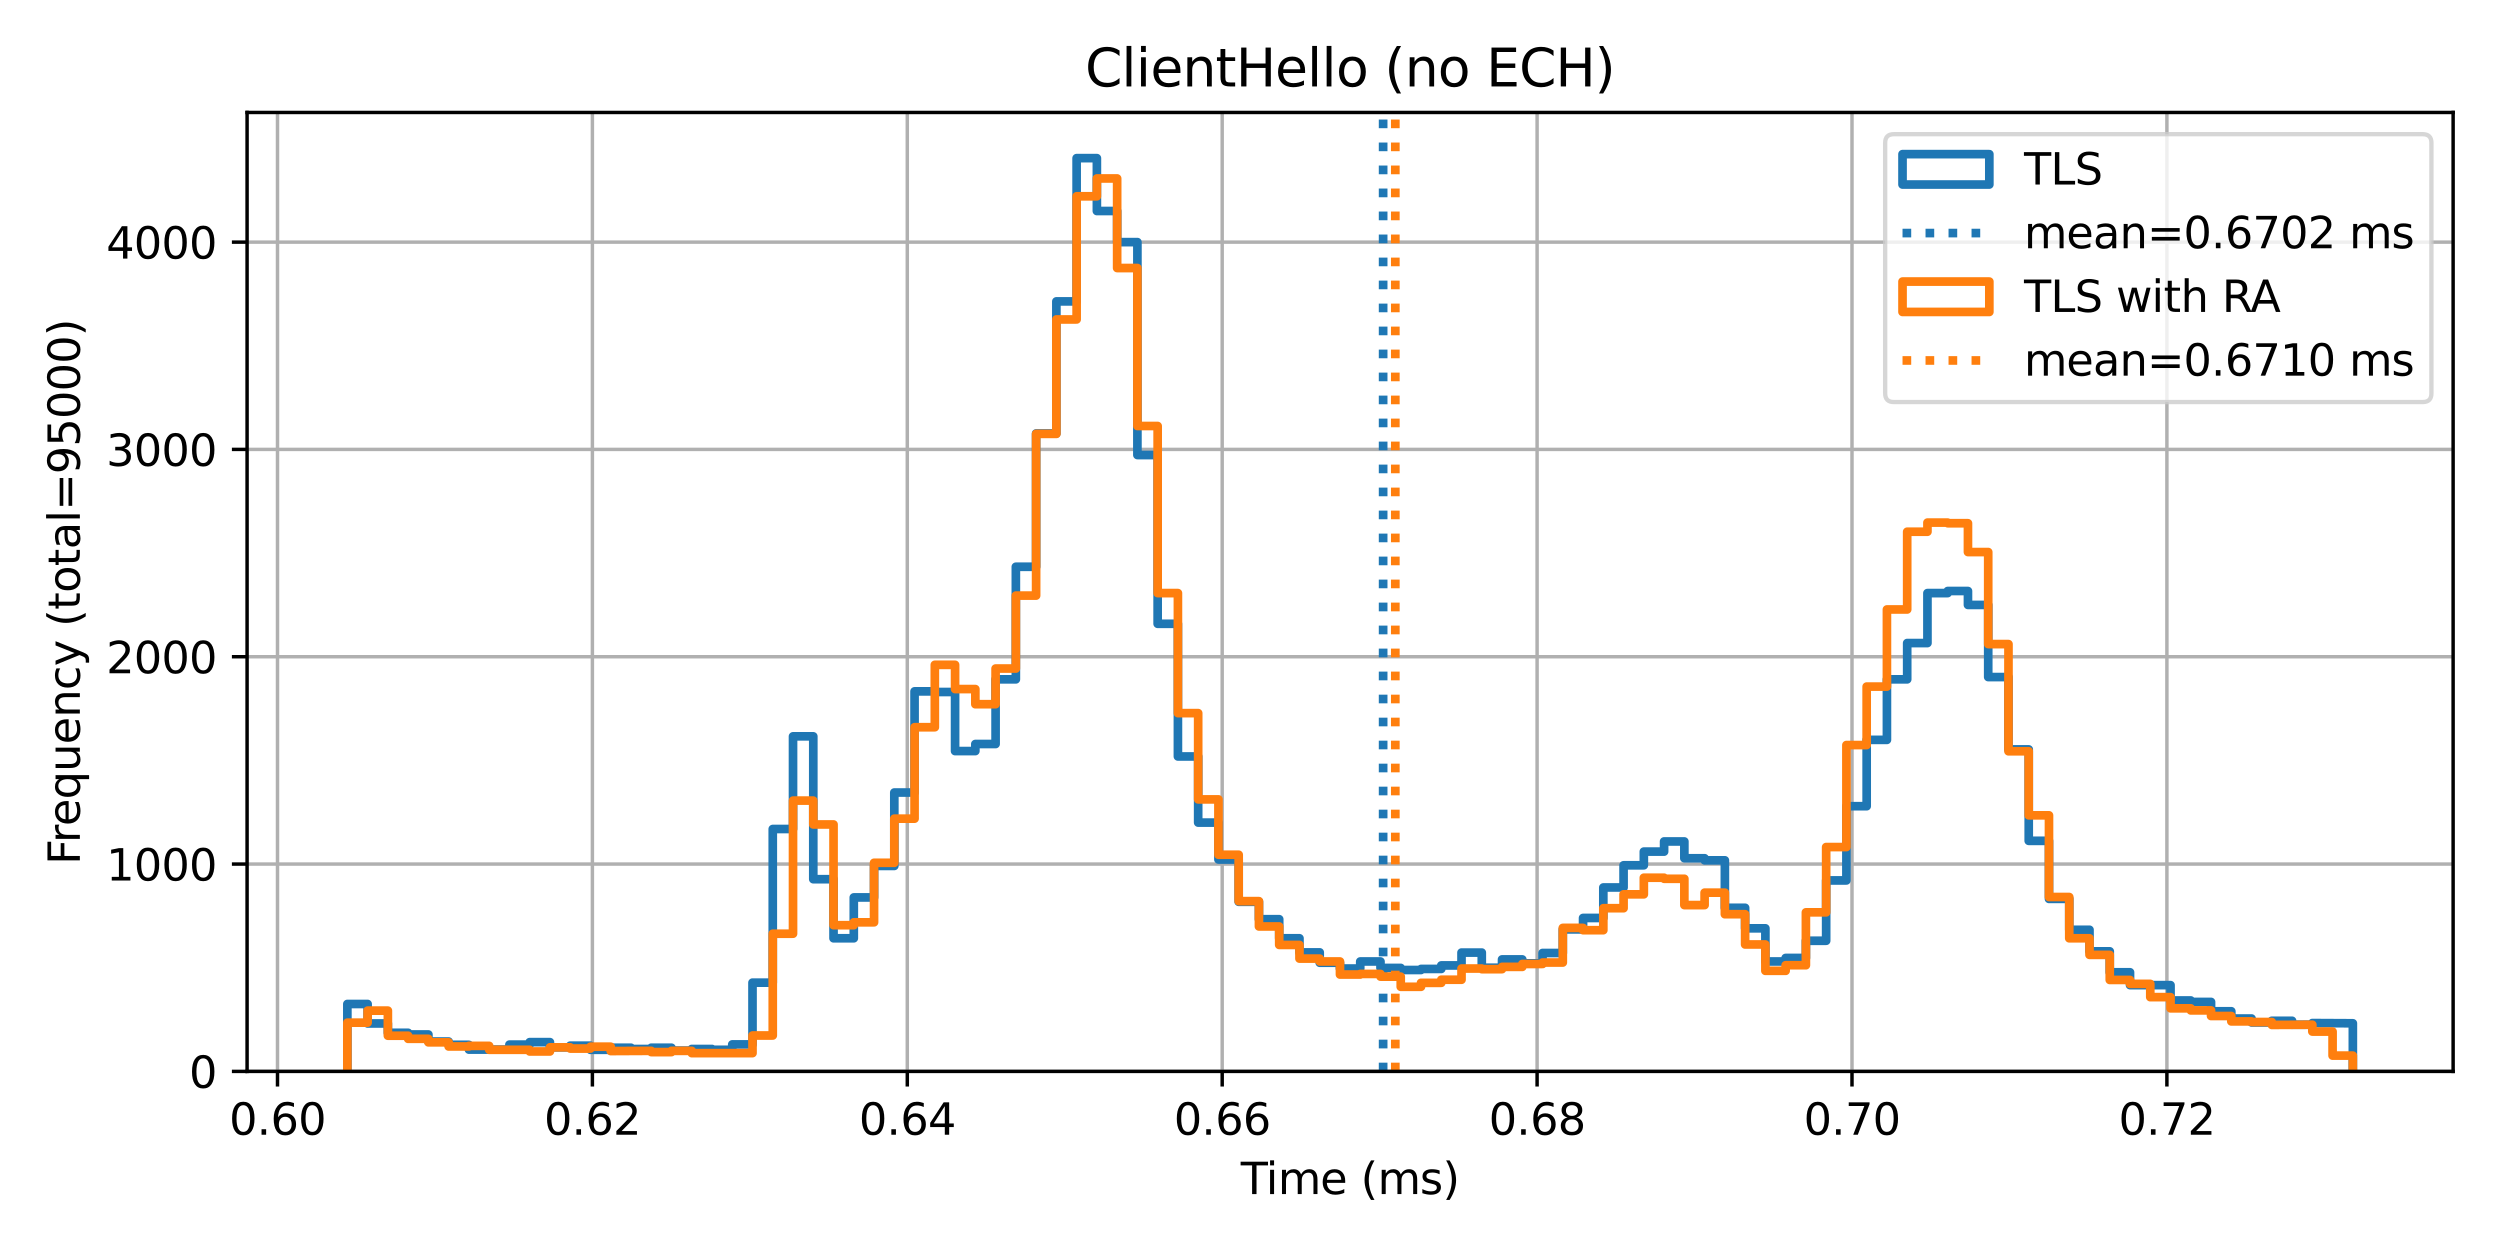 <?xml version="1.0" encoding="utf-8" standalone="no"?>
<!DOCTYPE svg PUBLIC "-//W3C//DTD SVG 1.1//EN"
  "http://www.w3.org/Graphics/SVG/1.1/DTD/svg11.dtd">
<svg xmlns:xlink="http://www.w3.org/1999/xlink" width="576pt" height="288pt" viewBox="0 0 576 288" xmlns="http://www.w3.org/2000/svg" version="1.1">
 <defs>
  <style type="text/css">*{stroke-linejoin: round; stroke-linecap: butt}</style>
 </defs>
 <g id="figure_1">
  <g id="patch_1">
   <path d="M 0 288 
L 576 288 
L 576 0 
L 0 0 
z
" style="fill: #ffffff"/>
  </g>
  <g id="axes_1">
   <g id="patch_2">
    <path d="M 56.928 246.844 
L 565.2 246.844 
L 565.2 25.918 
L 56.928 25.918 
z
" style="fill: #ffffff"/>
   </g>
   <g id="matplotlib.axis_1">
    <g id="xtick_1">
     <g id="line2d_1">
      <path d="M 63.936 246.844 
L 63.936 25.918 
" clip-path="url(#p62b27d0ebc)" style="fill: none; stroke: #b0b0b0; stroke-width: 0.8; stroke-linecap: square"/>
     </g>
     <g id="line2d_2">
      <defs>
       <path id="m1560cf43fc" d="M 0 0 
L 0 3.5 
" style="stroke: #000000; stroke-width: 0.8"/>
      </defs>
      <g>
       <use xlink:href="#m1560cf43fc" x="63.936" y="246.844" style="stroke: #000000; stroke-width: 0.8"/>
      </g>
     </g>
     <g id="text_1">
      <!-- 0.60 -->
      <g transform="translate(52.803 261.442) scale(0.1 -0.1)">
       <defs>
        <path id="DejaVuSans-30" d="M 2034 4250 
Q 1547 4250 1301 3770 
Q 1056 3291 1056 2328 
Q 1056 1369 1301 889 
Q 1547 409 2034 409 
Q 2525 409 2770 889 
Q 3016 1369 3016 2328 
Q 3016 3291 2770 3770 
Q 2525 4250 2034 4250 
z
M 2034 4750 
Q 2819 4750 3233 4129 
Q 3647 3509 3647 2328 
Q 3647 1150 3233 529 
Q 2819 -91 2034 -91 
Q 1250 -91 836 529 
Q 422 1150 422 2328 
Q 422 3509 836 4129 
Q 1250 4750 2034 4750 
z
" transform="scale(0.016)"/>
        <path id="DejaVuSans-2e" d="M 684 794 
L 1344 794 
L 1344 0 
L 684 0 
L 684 794 
z
" transform="scale(0.016)"/>
        <path id="DejaVuSans-36" d="M 2113 2584 
Q 1688 2584 1439 2293 
Q 1191 2003 1191 1497 
Q 1191 994 1439 701 
Q 1688 409 2113 409 
Q 2538 409 2786 701 
Q 3034 994 3034 1497 
Q 3034 2003 2786 2293 
Q 2538 2584 2113 2584 
z
M 3366 4563 
L 3366 3988 
Q 3128 4100 2886 4159 
Q 2644 4219 2406 4219 
Q 1781 4219 1451 3797 
Q 1122 3375 1075 2522 
Q 1259 2794 1537 2939 
Q 1816 3084 2150 3084 
Q 2853 3084 3261 2657 
Q 3669 2231 3669 1497 
Q 3669 778 3244 343 
Q 2819 -91 2113 -91 
Q 1303 -91 875 529 
Q 447 1150 447 2328 
Q 447 3434 972 4092 
Q 1497 4750 2381 4750 
Q 2619 4750 2861 4703 
Q 3103 4656 3366 4563 
z
" transform="scale(0.016)"/>
       </defs>
       <use xlink:href="#DejaVuSans-30"/>
       <use xlink:href="#DejaVuSans-2e" x="63.623"/>
       <use xlink:href="#DejaVuSans-36" x="95.41"/>
       <use xlink:href="#DejaVuSans-30" x="159.033"/>
      </g>
     </g>
    </g>
    <g id="xtick_2">
     <g id="line2d_3">
      <path d="M 136.488 246.844 
L 136.488 25.918 
" clip-path="url(#p62b27d0ebc)" style="fill: none; stroke: #b0b0b0; stroke-width: 0.8; stroke-linecap: square"/>
     </g>
     <g id="line2d_4">
      <g>
       <use xlink:href="#m1560cf43fc" x="136.488" y="246.844" style="stroke: #000000; stroke-width: 0.8"/>
      </g>
     </g>
     <g id="text_2">
      <!-- 0.62 -->
      <g transform="translate(125.356 261.442) scale(0.1 -0.1)">
       <defs>
        <path id="DejaVuSans-32" d="M 1228 531 
L 3431 531 
L 3431 0 
L 469 0 
L 469 531 
Q 828 903 1448 1529 
Q 2069 2156 2228 2338 
Q 2531 2678 2651 2914 
Q 2772 3150 2772 3378 
Q 2772 3750 2511 3984 
Q 2250 4219 1831 4219 
Q 1534 4219 1204 4116 
Q 875 4013 500 3803 
L 500 4441 
Q 881 4594 1212 4672 
Q 1544 4750 1819 4750 
Q 2544 4750 2975 4387 
Q 3406 4025 3406 3419 
Q 3406 3131 3298 2873 
Q 3191 2616 2906 2266 
Q 2828 2175 2409 1742 
Q 1991 1309 1228 531 
z
" transform="scale(0.016)"/>
       </defs>
       <use xlink:href="#DejaVuSans-30"/>
       <use xlink:href="#DejaVuSans-2e" x="63.623"/>
       <use xlink:href="#DejaVuSans-36" x="95.41"/>
       <use xlink:href="#DejaVuSans-32" x="159.033"/>
      </g>
     </g>
    </g>
    <g id="xtick_3">
     <g id="line2d_5">
      <path d="M 209.041 246.844 
L 209.041 25.918 
" clip-path="url(#p62b27d0ebc)" style="fill: none; stroke: #b0b0b0; stroke-width: 0.8; stroke-linecap: square"/>
     </g>
     <g id="line2d_6">
      <g>
       <use xlink:href="#m1560cf43fc" x="209.041" y="246.844" style="stroke: #000000; stroke-width: 0.8"/>
      </g>
     </g>
     <g id="text_3">
      <!-- 0.64 -->
      <g transform="translate(197.908 261.442) scale(0.1 -0.1)">
       <defs>
        <path id="DejaVuSans-34" d="M 2419 4116 
L 825 1625 
L 2419 1625 
L 2419 4116 
z
M 2253 4666 
L 3047 4666 
L 3047 1625 
L 3713 1625 
L 3713 1100 
L 3047 1100 
L 3047 0 
L 2419 0 
L 2419 1100 
L 313 1100 
L 313 1709 
L 2253 4666 
z
" transform="scale(0.016)"/>
       </defs>
       <use xlink:href="#DejaVuSans-30"/>
       <use xlink:href="#DejaVuSans-2e" x="63.623"/>
       <use xlink:href="#DejaVuSans-36" x="95.41"/>
       <use xlink:href="#DejaVuSans-34" x="159.033"/>
      </g>
     </g>
    </g>
    <g id="xtick_4">
     <g id="line2d_7">
      <path d="M 281.594 246.844 
L 281.594 25.918 
" clip-path="url(#p62b27d0ebc)" style="fill: none; stroke: #b0b0b0; stroke-width: 0.8; stroke-linecap: square"/>
     </g>
     <g id="line2d_8">
      <g>
       <use xlink:href="#m1560cf43fc" x="281.594" y="246.844" style="stroke: #000000; stroke-width: 0.8"/>
      </g>
     </g>
     <g id="text_4">
      <!-- 0.66 -->
      <g transform="translate(270.461 261.442) scale(0.1 -0.1)">
       <use xlink:href="#DejaVuSans-30"/>
       <use xlink:href="#DejaVuSans-2e" x="63.623"/>
       <use xlink:href="#DejaVuSans-36" x="95.41"/>
       <use xlink:href="#DejaVuSans-36" x="159.033"/>
      </g>
     </g>
    </g>
    <g id="xtick_5">
     <g id="line2d_9">
      <path d="M 354.147 246.844 
L 354.147 25.918 
" clip-path="url(#p62b27d0ebc)" style="fill: none; stroke: #b0b0b0; stroke-width: 0.8; stroke-linecap: square"/>
     </g>
     <g id="line2d_10">
      <g>
       <use xlink:href="#m1560cf43fc" x="354.147" y="246.844" style="stroke: #000000; stroke-width: 0.8"/>
      </g>
     </g>
     <g id="text_5">
      <!-- 0.68 -->
      <g transform="translate(343.014 261.442) scale(0.1 -0.1)">
       <defs>
        <path id="DejaVuSans-38" d="M 2034 2216 
Q 1584 2216 1326 1975 
Q 1069 1734 1069 1313 
Q 1069 891 1326 650 
Q 1584 409 2034 409 
Q 2484 409 2743 651 
Q 3003 894 3003 1313 
Q 3003 1734 2745 1975 
Q 2488 2216 2034 2216 
z
M 1403 2484 
Q 997 2584 770 2862 
Q 544 3141 544 3541 
Q 544 4100 942 4425 
Q 1341 4750 2034 4750 
Q 2731 4750 3128 4425 
Q 3525 4100 3525 3541 
Q 3525 3141 3298 2862 
Q 3072 2584 2669 2484 
Q 3125 2378 3379 2068 
Q 3634 1759 3634 1313 
Q 3634 634 3220 271 
Q 2806 -91 2034 -91 
Q 1263 -91 848 271 
Q 434 634 434 1313 
Q 434 1759 690 2068 
Q 947 2378 1403 2484 
z
M 1172 3481 
Q 1172 3119 1398 2916 
Q 1625 2713 2034 2713 
Q 2441 2713 2670 2916 
Q 2900 3119 2900 3481 
Q 2900 3844 2670 4047 
Q 2441 4250 2034 4250 
Q 1625 4250 1398 4047 
Q 1172 3844 1172 3481 
z
" transform="scale(0.016)"/>
       </defs>
       <use xlink:href="#DejaVuSans-30"/>
       <use xlink:href="#DejaVuSans-2e" x="63.623"/>
       <use xlink:href="#DejaVuSans-36" x="95.41"/>
       <use xlink:href="#DejaVuSans-38" x="159.033"/>
      </g>
     </g>
    </g>
    <g id="xtick_6">
     <g id="line2d_11">
      <path d="M 426.7 246.844 
L 426.7 25.918 
" clip-path="url(#p62b27d0ebc)" style="fill: none; stroke: #b0b0b0; stroke-width: 0.8; stroke-linecap: square"/>
     </g>
     <g id="line2d_12">
      <g>
       <use xlink:href="#m1560cf43fc" x="426.7" y="246.844" style="stroke: #000000; stroke-width: 0.8"/>
      </g>
     </g>
     <g id="text_6">
      <!-- 0.70 -->
      <g transform="translate(415.567 261.442) scale(0.1 -0.1)">
       <defs>
        <path id="DejaVuSans-37" d="M 525 4666 
L 3525 4666 
L 3525 4397 
L 1831 0 
L 1172 0 
L 2766 4134 
L 525 4134 
L 525 4666 
z
" transform="scale(0.016)"/>
       </defs>
       <use xlink:href="#DejaVuSans-30"/>
       <use xlink:href="#DejaVuSans-2e" x="63.623"/>
       <use xlink:href="#DejaVuSans-37" x="95.41"/>
       <use xlink:href="#DejaVuSans-30" x="159.033"/>
      </g>
     </g>
    </g>
    <g id="xtick_7">
     <g id="line2d_13">
      <path d="M 499.253 246.844 
L 499.253 25.918 
" clip-path="url(#p62b27d0ebc)" style="fill: none; stroke: #b0b0b0; stroke-width: 0.8; stroke-linecap: square"/>
     </g>
     <g id="line2d_14">
      <g>
       <use xlink:href="#m1560cf43fc" x="499.253" y="246.844" style="stroke: #000000; stroke-width: 0.8"/>
      </g>
     </g>
     <g id="text_7">
      <!-- 0.72 -->
      <g transform="translate(488.12 261.442) scale(0.1 -0.1)">
       <use xlink:href="#DejaVuSans-30"/>
       <use xlink:href="#DejaVuSans-2e" x="63.623"/>
       <use xlink:href="#DejaVuSans-37" x="95.41"/>
       <use xlink:href="#DejaVuSans-32" x="159.033"/>
      </g>
     </g>
    </g>
    <g id="text_8">
     <!-- Time (ms) -->
     <g transform="translate(285.865 275.12) scale(0.1 -0.1)">
      <defs>
       <path id="DejaVuSans-54" d="M -19 4666 
L 3928 4666 
L 3928 4134 
L 2272 4134 
L 2272 0 
L 1638 0 
L 1638 4134 
L -19 4134 
L -19 4666 
z
" transform="scale(0.016)"/>
       <path id="DejaVuSans-69" d="M 603 3500 
L 1178 3500 
L 1178 0 
L 603 0 
L 603 3500 
z
M 603 4863 
L 1178 4863 
L 1178 4134 
L 603 4134 
L 603 4863 
z
" transform="scale(0.016)"/>
       <path id="DejaVuSans-6d" d="M 3328 2828 
Q 3544 3216 3844 3400 
Q 4144 3584 4550 3584 
Q 5097 3584 5394 3201 
Q 5691 2819 5691 2113 
L 5691 0 
L 5113 0 
L 5113 2094 
Q 5113 2597 4934 2840 
Q 4756 3084 4391 3084 
Q 3944 3084 3684 2787 
Q 3425 2491 3425 1978 
L 3425 0 
L 2847 0 
L 2847 2094 
Q 2847 2600 2669 2842 
Q 2491 3084 2119 3084 
Q 1678 3084 1418 2786 
Q 1159 2488 1159 1978 
L 1159 0 
L 581 0 
L 581 3500 
L 1159 3500 
L 1159 2956 
Q 1356 3278 1631 3431 
Q 1906 3584 2284 3584 
Q 2666 3584 2933 3390 
Q 3200 3197 3328 2828 
z
" transform="scale(0.016)"/>
       <path id="DejaVuSans-65" d="M 3597 1894 
L 3597 1613 
L 953 1613 
Q 991 1019 1311 708 
Q 1631 397 2203 397 
Q 2534 397 2845 478 
Q 3156 559 3463 722 
L 3463 178 
Q 3153 47 2828 -22 
Q 2503 -91 2169 -91 
Q 1331 -91 842 396 
Q 353 884 353 1716 
Q 353 2575 817 3079 
Q 1281 3584 2069 3584 
Q 2775 3584 3186 3129 
Q 3597 2675 3597 1894 
z
M 3022 2063 
Q 3016 2534 2758 2815 
Q 2500 3097 2075 3097 
Q 1594 3097 1305 2825 
Q 1016 2553 972 2059 
L 3022 2063 
z
" transform="scale(0.016)"/>
       <path id="DejaVuSans-20" transform="scale(0.016)"/>
       <path id="DejaVuSans-28" d="M 1984 4856 
Q 1566 4138 1362 3434 
Q 1159 2731 1159 2009 
Q 1159 1288 1364 580 
Q 1569 -128 1984 -844 
L 1484 -844 
Q 1016 -109 783 600 
Q 550 1309 550 2009 
Q 550 2706 781 3412 
Q 1013 4119 1484 4856 
L 1984 4856 
z
" transform="scale(0.016)"/>
       <path id="DejaVuSans-73" d="M 2834 3397 
L 2834 2853 
Q 2591 2978 2328 3040 
Q 2066 3103 1784 3103 
Q 1356 3103 1142 2972 
Q 928 2841 928 2578 
Q 928 2378 1081 2264 
Q 1234 2150 1697 2047 
L 1894 2003 
Q 2506 1872 2764 1633 
Q 3022 1394 3022 966 
Q 3022 478 2636 193 
Q 2250 -91 1575 -91 
Q 1294 -91 989 -36 
Q 684 19 347 128 
L 347 722 
Q 666 556 975 473 
Q 1284 391 1588 391 
Q 1994 391 2212 530 
Q 2431 669 2431 922 
Q 2431 1156 2273 1281 
Q 2116 1406 1581 1522 
L 1381 1569 
Q 847 1681 609 1914 
Q 372 2147 372 2553 
Q 372 3047 722 3315 
Q 1072 3584 1716 3584 
Q 2034 3584 2315 3537 
Q 2597 3491 2834 3397 
z
" transform="scale(0.016)"/>
       <path id="DejaVuSans-29" d="M 513 4856 
L 1013 4856 
Q 1481 4119 1714 3412 
Q 1947 2706 1947 2009 
Q 1947 1309 1714 600 
Q 1481 -109 1013 -844 
L 513 -844 
Q 928 -128 1133 580 
Q 1338 1288 1338 2009 
Q 1338 2731 1133 3434 
Q 928 4138 513 4856 
z
" transform="scale(0.016)"/>
      </defs>
      <use xlink:href="#DejaVuSans-54"/>
      <use xlink:href="#DejaVuSans-69" x="57.959"/>
      <use xlink:href="#DejaVuSans-6d" x="85.742"/>
      <use xlink:href="#DejaVuSans-65" x="183.154"/>
      <use xlink:href="#DejaVuSans-20" x="244.678"/>
      <use xlink:href="#DejaVuSans-28" x="276.465"/>
      <use xlink:href="#DejaVuSans-6d" x="315.479"/>
      <use xlink:href="#DejaVuSans-73" x="412.891"/>
      <use xlink:href="#DejaVuSans-29" x="464.99"/>
     </g>
    </g>
   </g>
   <g id="matplotlib.axis_2">
    <g id="ytick_1">
     <g id="line2d_15">
      <path d="M 56.928 246.844 
L 565.2 246.844 
" clip-path="url(#p62b27d0ebc)" style="fill: none; stroke: #b0b0b0; stroke-width: 0.8; stroke-linecap: square"/>
     </g>
     <g id="line2d_16">
      <defs>
       <path id="mcd6a1a713d" d="M 0 0 
L -3.5 0 
" style="stroke: #000000; stroke-width: 0.8"/>
      </defs>
      <g>
       <use xlink:href="#mcd6a1a713d" x="56.928" y="246.844" style="stroke: #000000; stroke-width: 0.8"/>
      </g>
     </g>
     <g id="text_9">
      <!-- 0 -->
      <g transform="translate(43.566 250.643) scale(0.1 -0.1)">
       <use xlink:href="#DejaVuSans-30"/>
      </g>
     </g>
    </g>
    <g id="ytick_2">
     <g id="line2d_17">
      <path d="M 56.928 199.079 
L 565.2 199.079 
" clip-path="url(#p62b27d0ebc)" style="fill: none; stroke: #b0b0b0; stroke-width: 0.8; stroke-linecap: square"/>
     </g>
     <g id="line2d_18">
      <g>
       <use xlink:href="#mcd6a1a713d" x="56.928" y="199.079" style="stroke: #000000; stroke-width: 0.8"/>
      </g>
     </g>
     <g id="text_10">
      <!-- 1000 -->
      <g transform="translate(24.478 202.878) scale(0.1 -0.1)">
       <defs>
        <path id="DejaVuSans-31" d="M 794 531 
L 1825 531 
L 1825 4091 
L 703 3866 
L 703 4441 
L 1819 4666 
L 2450 4666 
L 2450 531 
L 3481 531 
L 3481 0 
L 794 0 
L 794 531 
z
" transform="scale(0.016)"/>
       </defs>
       <use xlink:href="#DejaVuSans-31"/>
       <use xlink:href="#DejaVuSans-30" x="63.623"/>
       <use xlink:href="#DejaVuSans-30" x="127.246"/>
       <use xlink:href="#DejaVuSans-30" x="190.869"/>
      </g>
     </g>
    </g>
    <g id="ytick_3">
     <g id="line2d_19">
      <path d="M 56.928 151.314 
L 565.2 151.314 
" clip-path="url(#p62b27d0ebc)" style="fill: none; stroke: #b0b0b0; stroke-width: 0.8; stroke-linecap: square"/>
     </g>
     <g id="line2d_20">
      <g>
       <use xlink:href="#mcd6a1a713d" x="56.928" y="151.314" style="stroke: #000000; stroke-width: 0.8"/>
      </g>
     </g>
     <g id="text_11">
      <!-- 2000 -->
      <g transform="translate(24.478 155.113) scale(0.1 -0.1)">
       <use xlink:href="#DejaVuSans-32"/>
       <use xlink:href="#DejaVuSans-30" x="63.623"/>
       <use xlink:href="#DejaVuSans-30" x="127.246"/>
       <use xlink:href="#DejaVuSans-30" x="190.869"/>
      </g>
     </g>
    </g>
    <g id="ytick_4">
     <g id="line2d_21">
      <path d="M 56.928 103.548 
L 565.2 103.548 
" clip-path="url(#p62b27d0ebc)" style="fill: none; stroke: #b0b0b0; stroke-width: 0.8; stroke-linecap: square"/>
     </g>
     <g id="line2d_22">
      <g>
       <use xlink:href="#mcd6a1a713d" x="56.928" y="103.548" style="stroke: #000000; stroke-width: 0.8"/>
      </g>
     </g>
     <g id="text_12">
      <!-- 3000 -->
      <g transform="translate(24.478 107.348) scale(0.1 -0.1)">
       <defs>
        <path id="DejaVuSans-33" d="M 2597 2516 
Q 3050 2419 3304 2112 
Q 3559 1806 3559 1356 
Q 3559 666 3084 287 
Q 2609 -91 1734 -91 
Q 1441 -91 1130 -33 
Q 819 25 488 141 
L 488 750 
Q 750 597 1062 519 
Q 1375 441 1716 441 
Q 2309 441 2620 675 
Q 2931 909 2931 1356 
Q 2931 1769 2642 2001 
Q 2353 2234 1838 2234 
L 1294 2234 
L 1294 2753 
L 1863 2753 
Q 2328 2753 2575 2939 
Q 2822 3125 2822 3475 
Q 2822 3834 2567 4026 
Q 2313 4219 1838 4219 
Q 1578 4219 1281 4162 
Q 984 4106 628 3988 
L 628 4550 
Q 988 4650 1302 4700 
Q 1616 4750 1894 4750 
Q 2613 4750 3031 4423 
Q 3450 4097 3450 3541 
Q 3450 3153 3228 2886 
Q 3006 2619 2597 2516 
z
" transform="scale(0.016)"/>
       </defs>
       <use xlink:href="#DejaVuSans-33"/>
       <use xlink:href="#DejaVuSans-30" x="63.623"/>
       <use xlink:href="#DejaVuSans-30" x="127.246"/>
       <use xlink:href="#DejaVuSans-30" x="190.869"/>
      </g>
     </g>
    </g>
    <g id="ytick_5">
     <g id="line2d_23">
      <path d="M 56.928 55.783 
L 565.2 55.783 
" clip-path="url(#p62b27d0ebc)" style="fill: none; stroke: #b0b0b0; stroke-width: 0.8; stroke-linecap: square"/>
     </g>
     <g id="line2d_24">
      <g>
       <use xlink:href="#mcd6a1a713d" x="56.928" y="55.783" style="stroke: #000000; stroke-width: 0.8"/>
      </g>
     </g>
     <g id="text_13">
      <!-- 4000 -->
      <g transform="translate(24.478 59.582) scale(0.1 -0.1)">
       <use xlink:href="#DejaVuSans-34"/>
       <use xlink:href="#DejaVuSans-30" x="63.623"/>
       <use xlink:href="#DejaVuSans-30" x="127.246"/>
       <use xlink:href="#DejaVuSans-30" x="190.869"/>
      </g>
     </g>
    </g>
    <g id="text_14">
     <!-- Frequency (total=95000) -->
     <g transform="translate(18.398 199.23) rotate(-90) scale(0.1 -0.1)">
      <defs>
       <path id="DejaVuSans-46" d="M 628 4666 
L 3309 4666 
L 3309 4134 
L 1259 4134 
L 1259 2759 
L 3109 2759 
L 3109 2228 
L 1259 2228 
L 1259 0 
L 628 0 
L 628 4666 
z
" transform="scale(0.016)"/>
       <path id="DejaVuSans-72" d="M 2631 2963 
Q 2534 3019 2420 3045 
Q 2306 3072 2169 3072 
Q 1681 3072 1420 2755 
Q 1159 2438 1159 1844 
L 1159 0 
L 581 0 
L 581 3500 
L 1159 3500 
L 1159 2956 
Q 1341 3275 1631 3429 
Q 1922 3584 2338 3584 
Q 2397 3584 2469 3576 
Q 2541 3569 2628 3553 
L 2631 2963 
z
" transform="scale(0.016)"/>
       <path id="DejaVuSans-71" d="M 947 1747 
Q 947 1113 1208 752 
Q 1469 391 1925 391 
Q 2381 391 2643 752 
Q 2906 1113 2906 1747 
Q 2906 2381 2643 2742 
Q 2381 3103 1925 3103 
Q 1469 3103 1208 2742 
Q 947 2381 947 1747 
z
M 2906 525 
Q 2725 213 2448 61 
Q 2172 -91 1784 -91 
Q 1150 -91 751 415 
Q 353 922 353 1747 
Q 353 2572 751 3078 
Q 1150 3584 1784 3584 
Q 2172 3584 2448 3432 
Q 2725 3281 2906 2969 
L 2906 3500 
L 3481 3500 
L 3481 -1331 
L 2906 -1331 
L 2906 525 
z
" transform="scale(0.016)"/>
       <path id="DejaVuSans-75" d="M 544 1381 
L 544 3500 
L 1119 3500 
L 1119 1403 
Q 1119 906 1312 657 
Q 1506 409 1894 409 
Q 2359 409 2629 706 
Q 2900 1003 2900 1516 
L 2900 3500 
L 3475 3500 
L 3475 0 
L 2900 0 
L 2900 538 
Q 2691 219 2414 64 
Q 2138 -91 1772 -91 
Q 1169 -91 856 284 
Q 544 659 544 1381 
z
M 1991 3584 
L 1991 3584 
z
" transform="scale(0.016)"/>
       <path id="DejaVuSans-6e" d="M 3513 2113 
L 3513 0 
L 2938 0 
L 2938 2094 
Q 2938 2591 2744 2837 
Q 2550 3084 2163 3084 
Q 1697 3084 1428 2787 
Q 1159 2491 1159 1978 
L 1159 0 
L 581 0 
L 581 3500 
L 1159 3500 
L 1159 2956 
Q 1366 3272 1645 3428 
Q 1925 3584 2291 3584 
Q 2894 3584 3203 3211 
Q 3513 2838 3513 2113 
z
" transform="scale(0.016)"/>
       <path id="DejaVuSans-63" d="M 3122 3366 
L 3122 2828 
Q 2878 2963 2633 3030 
Q 2388 3097 2138 3097 
Q 1578 3097 1268 2742 
Q 959 2388 959 1747 
Q 959 1106 1268 751 
Q 1578 397 2138 397 
Q 2388 397 2633 464 
Q 2878 531 3122 666 
L 3122 134 
Q 2881 22 2623 -34 
Q 2366 -91 2075 -91 
Q 1284 -91 818 406 
Q 353 903 353 1747 
Q 353 2603 823 3093 
Q 1294 3584 2113 3584 
Q 2378 3584 2631 3529 
Q 2884 3475 3122 3366 
z
" transform="scale(0.016)"/>
       <path id="DejaVuSans-79" d="M 2059 -325 
Q 1816 -950 1584 -1140 
Q 1353 -1331 966 -1331 
L 506 -1331 
L 506 -850 
L 844 -850 
Q 1081 -850 1212 -737 
Q 1344 -625 1503 -206 
L 1606 56 
L 191 3500 
L 800 3500 
L 1894 763 
L 2988 3500 
L 3597 3500 
L 2059 -325 
z
" transform="scale(0.016)"/>
       <path id="DejaVuSans-74" d="M 1172 4494 
L 1172 3500 
L 2356 3500 
L 2356 3053 
L 1172 3053 
L 1172 1153 
Q 1172 725 1289 603 
Q 1406 481 1766 481 
L 2356 481 
L 2356 0 
L 1766 0 
Q 1100 0 847 248 
Q 594 497 594 1153 
L 594 3053 
L 172 3053 
L 172 3500 
L 594 3500 
L 594 4494 
L 1172 4494 
z
" transform="scale(0.016)"/>
       <path id="DejaVuSans-6f" d="M 1959 3097 
Q 1497 3097 1228 2736 
Q 959 2375 959 1747 
Q 959 1119 1226 758 
Q 1494 397 1959 397 
Q 2419 397 2687 759 
Q 2956 1122 2956 1747 
Q 2956 2369 2687 2733 
Q 2419 3097 1959 3097 
z
M 1959 3584 
Q 2709 3584 3137 3096 
Q 3566 2609 3566 1747 
Q 3566 888 3137 398 
Q 2709 -91 1959 -91 
Q 1206 -91 779 398 
Q 353 888 353 1747 
Q 353 2609 779 3096 
Q 1206 3584 1959 3584 
z
" transform="scale(0.016)"/>
       <path id="DejaVuSans-61" d="M 2194 1759 
Q 1497 1759 1228 1600 
Q 959 1441 959 1056 
Q 959 750 1161 570 
Q 1363 391 1709 391 
Q 2188 391 2477 730 
Q 2766 1069 2766 1631 
L 2766 1759 
L 2194 1759 
z
M 3341 1997 
L 3341 0 
L 2766 0 
L 2766 531 
Q 2569 213 2275 61 
Q 1981 -91 1556 -91 
Q 1019 -91 701 211 
Q 384 513 384 1019 
Q 384 1609 779 1909 
Q 1175 2209 1959 2209 
L 2766 2209 
L 2766 2266 
Q 2766 2663 2505 2880 
Q 2244 3097 1772 3097 
Q 1472 3097 1187 3025 
Q 903 2953 641 2809 
L 641 3341 
Q 956 3463 1253 3523 
Q 1550 3584 1831 3584 
Q 2591 3584 2966 3190 
Q 3341 2797 3341 1997 
z
" transform="scale(0.016)"/>
       <path id="DejaVuSans-6c" d="M 603 4863 
L 1178 4863 
L 1178 0 
L 603 0 
L 603 4863 
z
" transform="scale(0.016)"/>
       <path id="DejaVuSans-3d" d="M 678 2906 
L 4684 2906 
L 4684 2381 
L 678 2381 
L 678 2906 
z
M 678 1631 
L 4684 1631 
L 4684 1100 
L 678 1100 
L 678 1631 
z
" transform="scale(0.016)"/>
       <path id="DejaVuSans-39" d="M 703 97 
L 703 672 
Q 941 559 1184 500 
Q 1428 441 1663 441 
Q 2288 441 2617 861 
Q 2947 1281 2994 2138 
Q 2813 1869 2534 1725 
Q 2256 1581 1919 1581 
Q 1219 1581 811 2004 
Q 403 2428 403 3163 
Q 403 3881 828 4315 
Q 1253 4750 1959 4750 
Q 2769 4750 3195 4129 
Q 3622 3509 3622 2328 
Q 3622 1225 3098 567 
Q 2575 -91 1691 -91 
Q 1453 -91 1209 -44 
Q 966 3 703 97 
z
M 1959 2075 
Q 2384 2075 2632 2365 
Q 2881 2656 2881 3163 
Q 2881 3666 2632 3958 
Q 2384 4250 1959 4250 
Q 1534 4250 1286 3958 
Q 1038 3666 1038 3163 
Q 1038 2656 1286 2365 
Q 1534 2075 1959 2075 
z
" transform="scale(0.016)"/>
       <path id="DejaVuSans-35" d="M 691 4666 
L 3169 4666 
L 3169 4134 
L 1269 4134 
L 1269 2991 
Q 1406 3038 1543 3061 
Q 1681 3084 1819 3084 
Q 2600 3084 3056 2656 
Q 3513 2228 3513 1497 
Q 3513 744 3044 326 
Q 2575 -91 1722 -91 
Q 1428 -91 1123 -41 
Q 819 9 494 109 
L 494 744 
Q 775 591 1075 516 
Q 1375 441 1709 441 
Q 2250 441 2565 725 
Q 2881 1009 2881 1497 
Q 2881 1984 2565 2268 
Q 2250 2553 1709 2553 
Q 1456 2553 1204 2497 
Q 953 2441 691 2322 
L 691 4666 
z
" transform="scale(0.016)"/>
      </defs>
      <use xlink:href="#DejaVuSans-46"/>
      <use xlink:href="#DejaVuSans-72" x="50.27"/>
      <use xlink:href="#DejaVuSans-65" x="89.133"/>
      <use xlink:href="#DejaVuSans-71" x="150.656"/>
      <use xlink:href="#DejaVuSans-75" x="214.133"/>
      <use xlink:href="#DejaVuSans-65" x="277.512"/>
      <use xlink:href="#DejaVuSans-6e" x="339.035"/>
      <use xlink:href="#DejaVuSans-63" x="402.414"/>
      <use xlink:href="#DejaVuSans-79" x="457.395"/>
      <use xlink:href="#DejaVuSans-20" x="516.574"/>
      <use xlink:href="#DejaVuSans-28" x="548.361"/>
      <use xlink:href="#DejaVuSans-74" x="587.375"/>
      <use xlink:href="#DejaVuSans-6f" x="626.584"/>
      <use xlink:href="#DejaVuSans-74" x="687.766"/>
      <use xlink:href="#DejaVuSans-61" x="726.975"/>
      <use xlink:href="#DejaVuSans-6c" x="788.254"/>
      <use xlink:href="#DejaVuSans-3d" x="816.037"/>
      <use xlink:href="#DejaVuSans-39" x="899.826"/>
      <use xlink:href="#DejaVuSans-35" x="963.449"/>
      <use xlink:href="#DejaVuSans-30" x="1027.072"/>
      <use xlink:href="#DejaVuSans-30" x="1090.695"/>
      <use xlink:href="#DejaVuSans-30" x="1154.318"/>
      <use xlink:href="#DejaVuSans-29" x="1217.941"/>
     </g>
    </g>
   </g>
   <g id="patch_3">
    <path d="M 80.031 246.844 
L 80.031 231.32 
L 84.699 231.32 
L 84.699 235.81 
L 89.366 235.81 
L 89.366 237.959 
L 94.033 237.959 
L 94.033 238.342 
L 98.701 238.342 
L 98.701 239.966 
L 103.368 239.966 
L 103.368 240.73 
L 108.035 240.73 
L 108.035 241.828 
L 117.37 241.828 
L 117.37 240.682 
L 122.037 240.682 
L 122.037 240.109 
L 126.705 240.109 
L 126.705 241.303 
L 131.372 241.303 
L 131.372 240.921 
L 136.039 240.921 
L 136.039 241.876 
L 140.707 241.876 
L 140.707 241.399 
L 145.374 241.399 
L 145.374 241.685 
L 150.041 241.685 
L 150.041 241.399 
L 154.709 241.399 
L 154.709 242.067 
L 159.376 242.067 
L 159.376 241.685 
L 164.043 241.685 
L 164.043 241.876 
L 168.711 241.876 
L 168.711 240.634 
L 173.378 240.634 
L 173.378 226.4 
L 178.045 226.4 
L 178.045 191.006 
L 182.713 191.006 
L 182.713 169.655 
L 187.38 169.655 
L 187.38 202.565 
L 192.047 202.565 
L 192.047 216.179 
L 196.715 216.179 
L 196.715 206.769 
L 201.382 206.769 
L 201.382 199.509 
L 206.049 199.509 
L 206.049 182.6 
L 210.717 182.6 
L 210.717 159.29 
L 215.384 159.29 
L 215.384 159.434 
L 220.051 159.434 
L 220.051 173.047 
L 224.719 173.047 
L 224.719 171.423 
L 229.386 171.423 
L 229.386 156.52 
L 234.053 156.52 
L 234.053 130.583 
L 238.72 130.583 
L 238.72 99.87 
L 243.388 99.87 
L 243.388 69.444 
L 248.055 69.444 
L 248.055 36.438 
L 252.722 36.438 
L 252.722 48.618 
L 257.39 48.618 
L 257.39 55.783 
L 262.057 55.783 
L 262.057 104.838 
L 266.724 104.838 
L 266.724 143.719 
L 271.392 143.719 
L 271.392 174.289 
L 276.059 174.289 
L 276.059 189.526 
L 280.726 189.526 
L 280.726 198.028 
L 285.394 198.028 
L 285.394 207.772 
L 290.061 207.772 
L 290.061 211.784 
L 294.728 211.784 
L 294.728 216.179 
L 299.396 216.179 
L 299.396 219.427 
L 304.063 219.427 
L 304.063 221.815 
L 308.73 221.815 
L 308.73 223.152 
L 313.398 223.152 
L 313.398 221.528 
L 318.065 221.528 
L 318.065 223.009 
L 322.732 223.009 
L 322.732 223.487 
L 327.4 223.487 
L 327.4 223.248 
L 332.067 223.248 
L 332.067 222.436 
L 336.734 222.436 
L 336.734 219.474 
L 341.402 219.474 
L 341.402 222.961 
L 346.069 222.961 
L 346.069 221.051 
L 350.736 221.051 
L 350.736 221.958 
L 355.404 221.958 
L 355.404 219.57 
L 360.071 219.57 
L 360.071 214.125 
L 364.738 214.125 
L 364.738 211.498 
L 369.406 211.498 
L 369.406 204.476 
L 374.073 204.476 
L 374.073 199.365 
L 378.74 199.365 
L 378.74 196.213 
L 383.408 196.213 
L 383.408 193.872 
L 388.075 193.872 
L 388.075 197.741 
L 392.742 197.741 
L 392.742 198.219 
L 397.41 198.219 
L 397.41 209.157 
L 402.077 209.157 
L 402.077 213.886 
L 406.744 213.886 
L 406.744 221.528 
L 411.412 221.528 
L 411.412 220.716 
L 416.079 220.716 
L 416.079 216.752 
L 420.746 216.752 
L 420.746 202.852 
L 425.414 202.852 
L 425.414 185.752 
L 430.081 185.752 
L 430.081 170.467 
L 434.748 170.467 
L 434.748 156.52 
L 439.416 156.52 
L 439.416 148.161 
L 444.083 148.161 
L 444.083 136.65 
L 448.75 136.65 
L 448.75 136.172 
L 453.418 136.172 
L 453.418 139.372 
L 458.085 139.372 
L 458.085 155.994 
L 462.752 155.994 
L 462.752 172.665 
L 467.42 172.665 
L 467.42 193.729 
L 472.087 193.729 
L 472.087 207.103 
L 476.754 207.103 
L 476.754 214.22 
L 481.421 214.22 
L 481.421 219.188 
L 486.089 219.188 
L 486.089 224.012 
L 490.756 224.012 
L 490.756 226.973 
L 500.091 226.973 
L 500.091 230.508 
L 504.758 230.508 
L 504.758 230.842 
L 509.425 230.842 
L 509.425 232.992 
L 514.093 232.992 
L 514.093 234.664 
L 518.76 234.664 
L 518.76 235.571 
L 523.427 235.571 
L 523.427 235.189 
L 528.095 235.189 
L 528.095 236.097 
L 532.762 236.097 
L 532.762 235.714 
L 542.097 235.762 
L 542.097 246.844 
L 542.097 246.844 
" clip-path="url(#p62b27d0ebc)" style="fill: none; stroke: #1f77b4; stroke-width: 2; stroke-linejoin: miter"/>
   </g>
   <g id="line2d_25">
    <path d="M 318.674 246.844 
L 318.674 25.918 
" clip-path="url(#p62b27d0ebc)" style="fill: none; stroke-dasharray: 2,3.3; stroke-dashoffset: 0; stroke: #1f77b4; stroke-width: 2"/>
   </g>
   <g id="patch_4">
    <path d="M 80.031 246.844 
L 80.031 235.619 
L 84.699 235.619 
L 84.699 232.849 
L 89.366 232.849 
L 89.366 238.628 
L 94.033 238.628 
L 94.033 239.345 
L 98.701 239.345 
L 98.701 240.157 
L 103.368 240.157 
L 103.368 241.112 
L 108.035 241.112 
L 108.035 240.969 
L 112.703 240.969 
L 112.703 241.876 
L 122.037 241.876 
L 122.037 242.258 
L 126.705 242.258 
L 126.705 241.303 
L 131.372 241.303 
L 131.372 241.59 
L 136.039 241.59 
L 136.039 241.16 
L 140.707 241.16 
L 140.707 242.163 
L 150.041 242.115 
L 150.041 242.402 
L 154.709 242.402 
L 154.709 242.115 
L 159.376 242.115 
L 159.376 242.64 
L 173.378 242.64 
L 173.378 238.58 
L 178.045 238.58 
L 178.045 215.128 
L 182.713 215.128 
L 182.713 184.463 
L 187.38 184.463 
L 187.38 189.955 
L 192.047 189.955 
L 192.047 213.169 
L 196.715 213.169 
L 196.715 212.501 
L 201.382 212.501 
L 201.382 198.792 
L 206.049 198.792 
L 206.049 188.618 
L 210.717 188.618 
L 210.717 167.554 
L 215.384 167.554 
L 215.384 153.176 
L 220.051 153.176 
L 220.051 158.765 
L 224.719 158.765 
L 224.719 162.252 
L 229.386 162.252 
L 229.386 154.036 
L 234.053 154.036 
L 234.053 137.223 
L 238.72 137.223 
L 238.72 99.966 
L 243.388 99.966 
L 243.388 73.6 
L 248.055 73.6 
L 248.055 45.227 
L 252.722 45.227 
L 252.722 41.119 
L 257.39 41.119 
L 257.39 61.754 
L 262.057 61.754 
L 262.057 98.151 
L 266.724 98.151 
L 266.724 136.65 
L 271.392 136.65 
L 271.392 164.306 
L 276.059 164.306 
L 276.059 184.176 
L 280.726 184.176 
L 280.726 196.929 
L 285.394 196.929 
L 285.394 207.629 
L 290.061 207.629 
L 290.061 213.456 
L 294.728 213.456 
L 294.728 217.707 
L 299.396 217.707 
L 299.396 220.86 
L 304.063 220.86 
L 304.063 221.528 
L 308.73 221.528 
L 308.73 224.537 
L 313.398 224.537 
L 313.398 224.394 
L 318.065 224.394 
L 318.065 225.015 
L 322.732 225.015 
L 322.732 227.356 
L 327.4 227.356 
L 327.4 226.448 
L 332.067 226.448 
L 332.067 225.732 
L 336.734 225.732 
L 336.734 223.152 
L 341.402 223.152 
L 341.402 223.296 
L 346.069 223.296 
L 346.069 222.77 
L 350.736 222.77 
L 350.736 222.101 
L 355.404 222.101 
L 355.404 221.767 
L 360.071 221.767 
L 360.071 213.79 
L 364.738 213.79 
L 364.738 214.316 
L 369.406 214.316 
L 369.406 209.253 
L 374.073 209.253 
L 374.073 206.052 
L 378.74 206.052 
L 378.74 202.231 
L 383.408 202.231 
L 383.408 202.47 
L 388.075 202.47 
L 388.075 208.536 
L 392.742 208.536 
L 392.742 205.67 
L 397.41 205.67 
L 397.41 210.638 
L 402.077 210.638 
L 402.077 217.611 
L 406.744 217.611 
L 406.744 223.678 
L 411.412 223.678 
L 411.412 222.388 
L 416.079 222.388 
L 416.079 210.208 
L 420.746 210.208 
L 420.746 195.162 
L 425.414 195.162 
L 425.414 171.661 
L 430.081 171.661 
L 430.081 158.192 
L 434.748 158.192 
L 434.748 140.423 
L 439.416 140.423 
L 439.416 122.511 
L 444.083 122.511 
L 444.083 120.409 
L 448.75 120.409 
L 448.75 120.553 
L 453.418 120.553 
L 453.418 127.192 
L 458.085 127.192 
L 458.085 148.4 
L 462.752 148.4 
L 462.752 173.094 
L 467.42 173.094 
L 467.42 187.854 
L 472.087 187.854 
L 472.087 206.673 
L 476.754 206.673 
L 476.754 216.179 
L 481.421 216.179 
L 481.421 220 
L 486.089 220 
L 486.089 225.779 
L 490.756 225.779 
L 490.756 226.687 
L 495.423 226.687 
L 495.423 229.744 
L 500.091 229.744 
L 500.091 232.323 
L 504.758 232.323 
L 504.758 232.801 
L 509.425 232.801 
L 509.425 234.09 
L 514.093 234.09 
L 514.093 235.332 
L 518.76 235.332 
L 518.76 235.476 
L 523.427 235.476 
L 523.427 236.144 
L 532.762 236.097 
L 532.762 237.673 
L 537.429 237.673 
L 537.429 243.214 
L 542.097 243.214 
L 542.097 246.844 
L 542.097 246.844 
" clip-path="url(#p62b27d0ebc)" style="fill: none; stroke: #ff7f0e; stroke-width: 2; stroke-linejoin: miter"/>
   </g>
   <g id="line2d_26">
    <path d="M 321.481 246.844 
L 321.481 25.918 
" clip-path="url(#p62b27d0ebc)" style="fill: none; stroke-dasharray: 2,3.3; stroke-dashoffset: 0; stroke: #ff7f0e; stroke-width: 2"/>
   </g>
   <g id="patch_5">
    <path d="M 56.928 246.844 
L 56.928 25.918 
" style="fill: none; stroke: #000000; stroke-width: 0.8; stroke-linejoin: miter; stroke-linecap: square"/>
   </g>
   <g id="patch_6">
    <path d="M 565.2 246.844 
L 565.2 25.918 
" style="fill: none; stroke: #000000; stroke-width: 0.8; stroke-linejoin: miter; stroke-linecap: square"/>
   </g>
   <g id="patch_7">
    <path d="M 56.928 246.844 
L 565.2 246.844 
" style="fill: none; stroke: #000000; stroke-width: 0.8; stroke-linejoin: miter; stroke-linecap: square"/>
   </g>
   <g id="patch_8">
    <path d="M 56.928 25.918 
L 565.2 25.918 
" style="fill: none; stroke: #000000; stroke-width: 0.8; stroke-linejoin: miter; stroke-linecap: square"/>
   </g>
   <g id="text_15">
    <!-- ClientHello (no ECH) -->
    <g transform="translate(250.023 19.918) scale(0.12 -0.12)">
     <defs>
      <path id="DejaVuSans-43" d="M 4122 4306 
L 4122 3641 
Q 3803 3938 3442 4084 
Q 3081 4231 2675 4231 
Q 1875 4231 1450 3742 
Q 1025 3253 1025 2328 
Q 1025 1406 1450 917 
Q 1875 428 2675 428 
Q 3081 428 3442 575 
Q 3803 722 4122 1019 
L 4122 359 
Q 3791 134 3420 21 
Q 3050 -91 2638 -91 
Q 1578 -91 968 557 
Q 359 1206 359 2328 
Q 359 3453 968 4101 
Q 1578 4750 2638 4750 
Q 3056 4750 3426 4639 
Q 3797 4528 4122 4306 
z
" transform="scale(0.016)"/>
      <path id="DejaVuSans-48" d="M 628 4666 
L 1259 4666 
L 1259 2753 
L 3553 2753 
L 3553 4666 
L 4184 4666 
L 4184 0 
L 3553 0 
L 3553 2222 
L 1259 2222 
L 1259 0 
L 628 0 
L 628 4666 
z
" transform="scale(0.016)"/>
      <path id="DejaVuSans-45" d="M 628 4666 
L 3578 4666 
L 3578 4134 
L 1259 4134 
L 1259 2753 
L 3481 2753 
L 3481 2222 
L 1259 2222 
L 1259 531 
L 3634 531 
L 3634 0 
L 628 0 
L 628 4666 
z
" transform="scale(0.016)"/>
     </defs>
     <use xlink:href="#DejaVuSans-43"/>
     <use xlink:href="#DejaVuSans-6c" x="69.824"/>
     <use xlink:href="#DejaVuSans-69" x="97.607"/>
     <use xlink:href="#DejaVuSans-65" x="125.391"/>
     <use xlink:href="#DejaVuSans-6e" x="186.914"/>
     <use xlink:href="#DejaVuSans-74" x="250.293"/>
     <use xlink:href="#DejaVuSans-48" x="289.502"/>
     <use xlink:href="#DejaVuSans-65" x="364.697"/>
     <use xlink:href="#DejaVuSans-6c" x="426.221"/>
     <use xlink:href="#DejaVuSans-6c" x="454.004"/>
     <use xlink:href="#DejaVuSans-6f" x="481.787"/>
     <use xlink:href="#DejaVuSans-20" x="542.969"/>
     <use xlink:href="#DejaVuSans-28" x="574.756"/>
     <use xlink:href="#DejaVuSans-6e" x="613.77"/>
     <use xlink:href="#DejaVuSans-6f" x="677.148"/>
     <use xlink:href="#DejaVuSans-20" x="738.33"/>
     <use xlink:href="#DejaVuSans-45" x="770.117"/>
     <use xlink:href="#DejaVuSans-43" x="833.301"/>
     <use xlink:href="#DejaVuSans-48" x="903.125"/>
     <use xlink:href="#DejaVuSans-29" x="978.32"/>
    </g>
   </g>
   <g id="legend_1">
    <g id="patch_9">
     <path d="M 436.342 92.631 
L 558.2 92.631 
Q 560.2 92.631 560.2 90.631 
L 560.2 32.918 
Q 560.2 30.918 558.2 30.918 
L 436.342 30.918 
Q 434.342 30.918 434.342 32.918 
L 434.342 90.631 
Q 434.342 92.631 436.342 92.631 
z
" style="fill: #ffffff; opacity: 0.8; stroke: #cccccc; stroke-linejoin: miter"/>
    </g>
    <g id="patch_10">
     <path d="M 438.342 42.517 
L 458.342 42.517 
L 458.342 35.517 
L 438.342 35.517 
L 438.342 42.517 
z
" style="fill: none; stroke: #1f77b4; stroke-width: 2; stroke-linejoin: miter"/>
    </g>
    <g id="text_16">
     <!-- TLS -->
     <g transform="translate(466.342 42.517) scale(0.1 -0.1)">
      <defs>
       <path id="DejaVuSans-4c" d="M 628 4666 
L 1259 4666 
L 1259 531 
L 3531 531 
L 3531 0 
L 628 0 
L 628 4666 
z
" transform="scale(0.016)"/>
       <path id="DejaVuSans-53" d="M 3425 4513 
L 3425 3897 
Q 3066 4069 2747 4153 
Q 2428 4238 2131 4238 
Q 1616 4238 1336 4038 
Q 1056 3838 1056 3469 
Q 1056 3159 1242 3001 
Q 1428 2844 1947 2747 
L 2328 2669 
Q 3034 2534 3370 2195 
Q 3706 1856 3706 1288 
Q 3706 609 3251 259 
Q 2797 -91 1919 -91 
Q 1588 -91 1214 -16 
Q 841 59 441 206 
L 441 856 
Q 825 641 1194 531 
Q 1563 422 1919 422 
Q 2459 422 2753 634 
Q 3047 847 3047 1241 
Q 3047 1584 2836 1778 
Q 2625 1972 2144 2069 
L 1759 2144 
Q 1053 2284 737 2584 
Q 422 2884 422 3419 
Q 422 4038 858 4394 
Q 1294 4750 2059 4750 
Q 2388 4750 2728 4690 
Q 3069 4631 3425 4513 
z
" transform="scale(0.016)"/>
      </defs>
      <use xlink:href="#DejaVuSans-54"/>
      <use xlink:href="#DejaVuSans-4c" x="61.084"/>
      <use xlink:href="#DejaVuSans-53" x="116.797"/>
     </g>
    </g>
    <g id="line2d_27">
     <path d="M 438.342 53.695 
L 448.342 53.695 
L 458.342 53.695 
" style="fill: none; stroke-dasharray: 2,3.3; stroke-dashoffset: 0; stroke: #1f77b4; stroke-width: 2"/>
    </g>
    <g id="text_17">
     <!-- mean=0.6702 ms -->
     <g transform="translate(466.342 57.195) scale(0.1 -0.1)">
      <use xlink:href="#DejaVuSans-6d"/>
      <use xlink:href="#DejaVuSans-65" x="97.412"/>
      <use xlink:href="#DejaVuSans-61" x="158.936"/>
      <use xlink:href="#DejaVuSans-6e" x="220.215"/>
      <use xlink:href="#DejaVuSans-3d" x="283.594"/>
      <use xlink:href="#DejaVuSans-30" x="367.383"/>
      <use xlink:href="#DejaVuSans-2e" x="431.006"/>
      <use xlink:href="#DejaVuSans-36" x="462.793"/>
      <use xlink:href="#DejaVuSans-37" x="526.416"/>
      <use xlink:href="#DejaVuSans-30" x="590.039"/>
      <use xlink:href="#DejaVuSans-32" x="653.662"/>
      <use xlink:href="#DejaVuSans-20" x="717.285"/>
      <use xlink:href="#DejaVuSans-6d" x="749.072"/>
      <use xlink:href="#DejaVuSans-73" x="846.484"/>
     </g>
    </g>
    <g id="patch_11">
     <path d="M 438.342 71.873 
L 458.342 71.873 
L 458.342 64.873 
L 438.342 64.873 
L 438.342 71.873 
z
" style="fill: none; stroke: #ff7f0e; stroke-width: 2; stroke-linejoin: miter"/>
    </g>
    <g id="text_18">
     <!-- TLS with RA -->
     <g transform="translate(466.342 71.873) scale(0.1 -0.1)">
      <defs>
       <path id="DejaVuSans-77" d="M 269 3500 
L 844 3500 
L 1563 769 
L 2278 3500 
L 2956 3500 
L 3675 769 
L 4391 3500 
L 4966 3500 
L 4050 0 
L 3372 0 
L 2619 2869 
L 1863 0 
L 1184 0 
L 269 3500 
z
" transform="scale(0.016)"/>
       <path id="DejaVuSans-68" d="M 3513 2113 
L 3513 0 
L 2938 0 
L 2938 2094 
Q 2938 2591 2744 2837 
Q 2550 3084 2163 3084 
Q 1697 3084 1428 2787 
Q 1159 2491 1159 1978 
L 1159 0 
L 581 0 
L 581 4863 
L 1159 4863 
L 1159 2956 
Q 1366 3272 1645 3428 
Q 1925 3584 2291 3584 
Q 2894 3584 3203 3211 
Q 3513 2838 3513 2113 
z
" transform="scale(0.016)"/>
       <path id="DejaVuSans-52" d="M 2841 2188 
Q 3044 2119 3236 1894 
Q 3428 1669 3622 1275 
L 4263 0 
L 3584 0 
L 2988 1197 
Q 2756 1666 2539 1819 
Q 2322 1972 1947 1972 
L 1259 1972 
L 1259 0 
L 628 0 
L 628 4666 
L 2053 4666 
Q 2853 4666 3247 4331 
Q 3641 3997 3641 3322 
Q 3641 2881 3436 2590 
Q 3231 2300 2841 2188 
z
M 1259 4147 
L 1259 2491 
L 2053 2491 
Q 2509 2491 2742 2702 
Q 2975 2913 2975 3322 
Q 2975 3731 2742 3939 
Q 2509 4147 2053 4147 
L 1259 4147 
z
" transform="scale(0.016)"/>
       <path id="DejaVuSans-41" d="M 2188 4044 
L 1331 1722 
L 3047 1722 
L 2188 4044 
z
M 1831 4666 
L 2547 4666 
L 4325 0 
L 3669 0 
L 3244 1197 
L 1141 1197 
L 716 0 
L 50 0 
L 1831 4666 
z
" transform="scale(0.016)"/>
      </defs>
      <use xlink:href="#DejaVuSans-54"/>
      <use xlink:href="#DejaVuSans-4c" x="61.084"/>
      <use xlink:href="#DejaVuSans-53" x="116.797"/>
      <use xlink:href="#DejaVuSans-20" x="180.273"/>
      <use xlink:href="#DejaVuSans-77" x="212.061"/>
      <use xlink:href="#DejaVuSans-69" x="293.848"/>
      <use xlink:href="#DejaVuSans-74" x="321.631"/>
      <use xlink:href="#DejaVuSans-68" x="360.84"/>
      <use xlink:href="#DejaVuSans-20" x="424.219"/>
      <use xlink:href="#DejaVuSans-52" x="456.006"/>
      <use xlink:href="#DejaVuSans-41" x="521.488"/>
     </g>
    </g>
    <g id="line2d_28">
     <path d="M 438.342 83.051 
L 448.342 83.051 
L 458.342 83.051 
" style="fill: none; stroke-dasharray: 2,3.3; stroke-dashoffset: 0; stroke: #ff7f0e; stroke-width: 2"/>
    </g>
    <g id="text_19">
     <!-- mean=0.6710 ms -->
     <g transform="translate(466.342 86.551) scale(0.1 -0.1)">
      <use xlink:href="#DejaVuSans-6d"/>
      <use xlink:href="#DejaVuSans-65" x="97.412"/>
      <use xlink:href="#DejaVuSans-61" x="158.936"/>
      <use xlink:href="#DejaVuSans-6e" x="220.215"/>
      <use xlink:href="#DejaVuSans-3d" x="283.594"/>
      <use xlink:href="#DejaVuSans-30" x="367.383"/>
      <use xlink:href="#DejaVuSans-2e" x="431.006"/>
      <use xlink:href="#DejaVuSans-36" x="462.793"/>
      <use xlink:href="#DejaVuSans-37" x="526.416"/>
      <use xlink:href="#DejaVuSans-31" x="590.039"/>
      <use xlink:href="#DejaVuSans-30" x="653.662"/>
      <use xlink:href="#DejaVuSans-20" x="717.285"/>
      <use xlink:href="#DejaVuSans-6d" x="749.072"/>
      <use xlink:href="#DejaVuSans-73" x="846.484"/>
     </g>
    </g>
   </g>
  </g>
 </g>
 <defs>
  <clipPath id="p62b27d0ebc">
   <rect x="56.928" y="25.918" width="508.272" height="220.926"/>
  </clipPath>
 </defs>
</svg>
